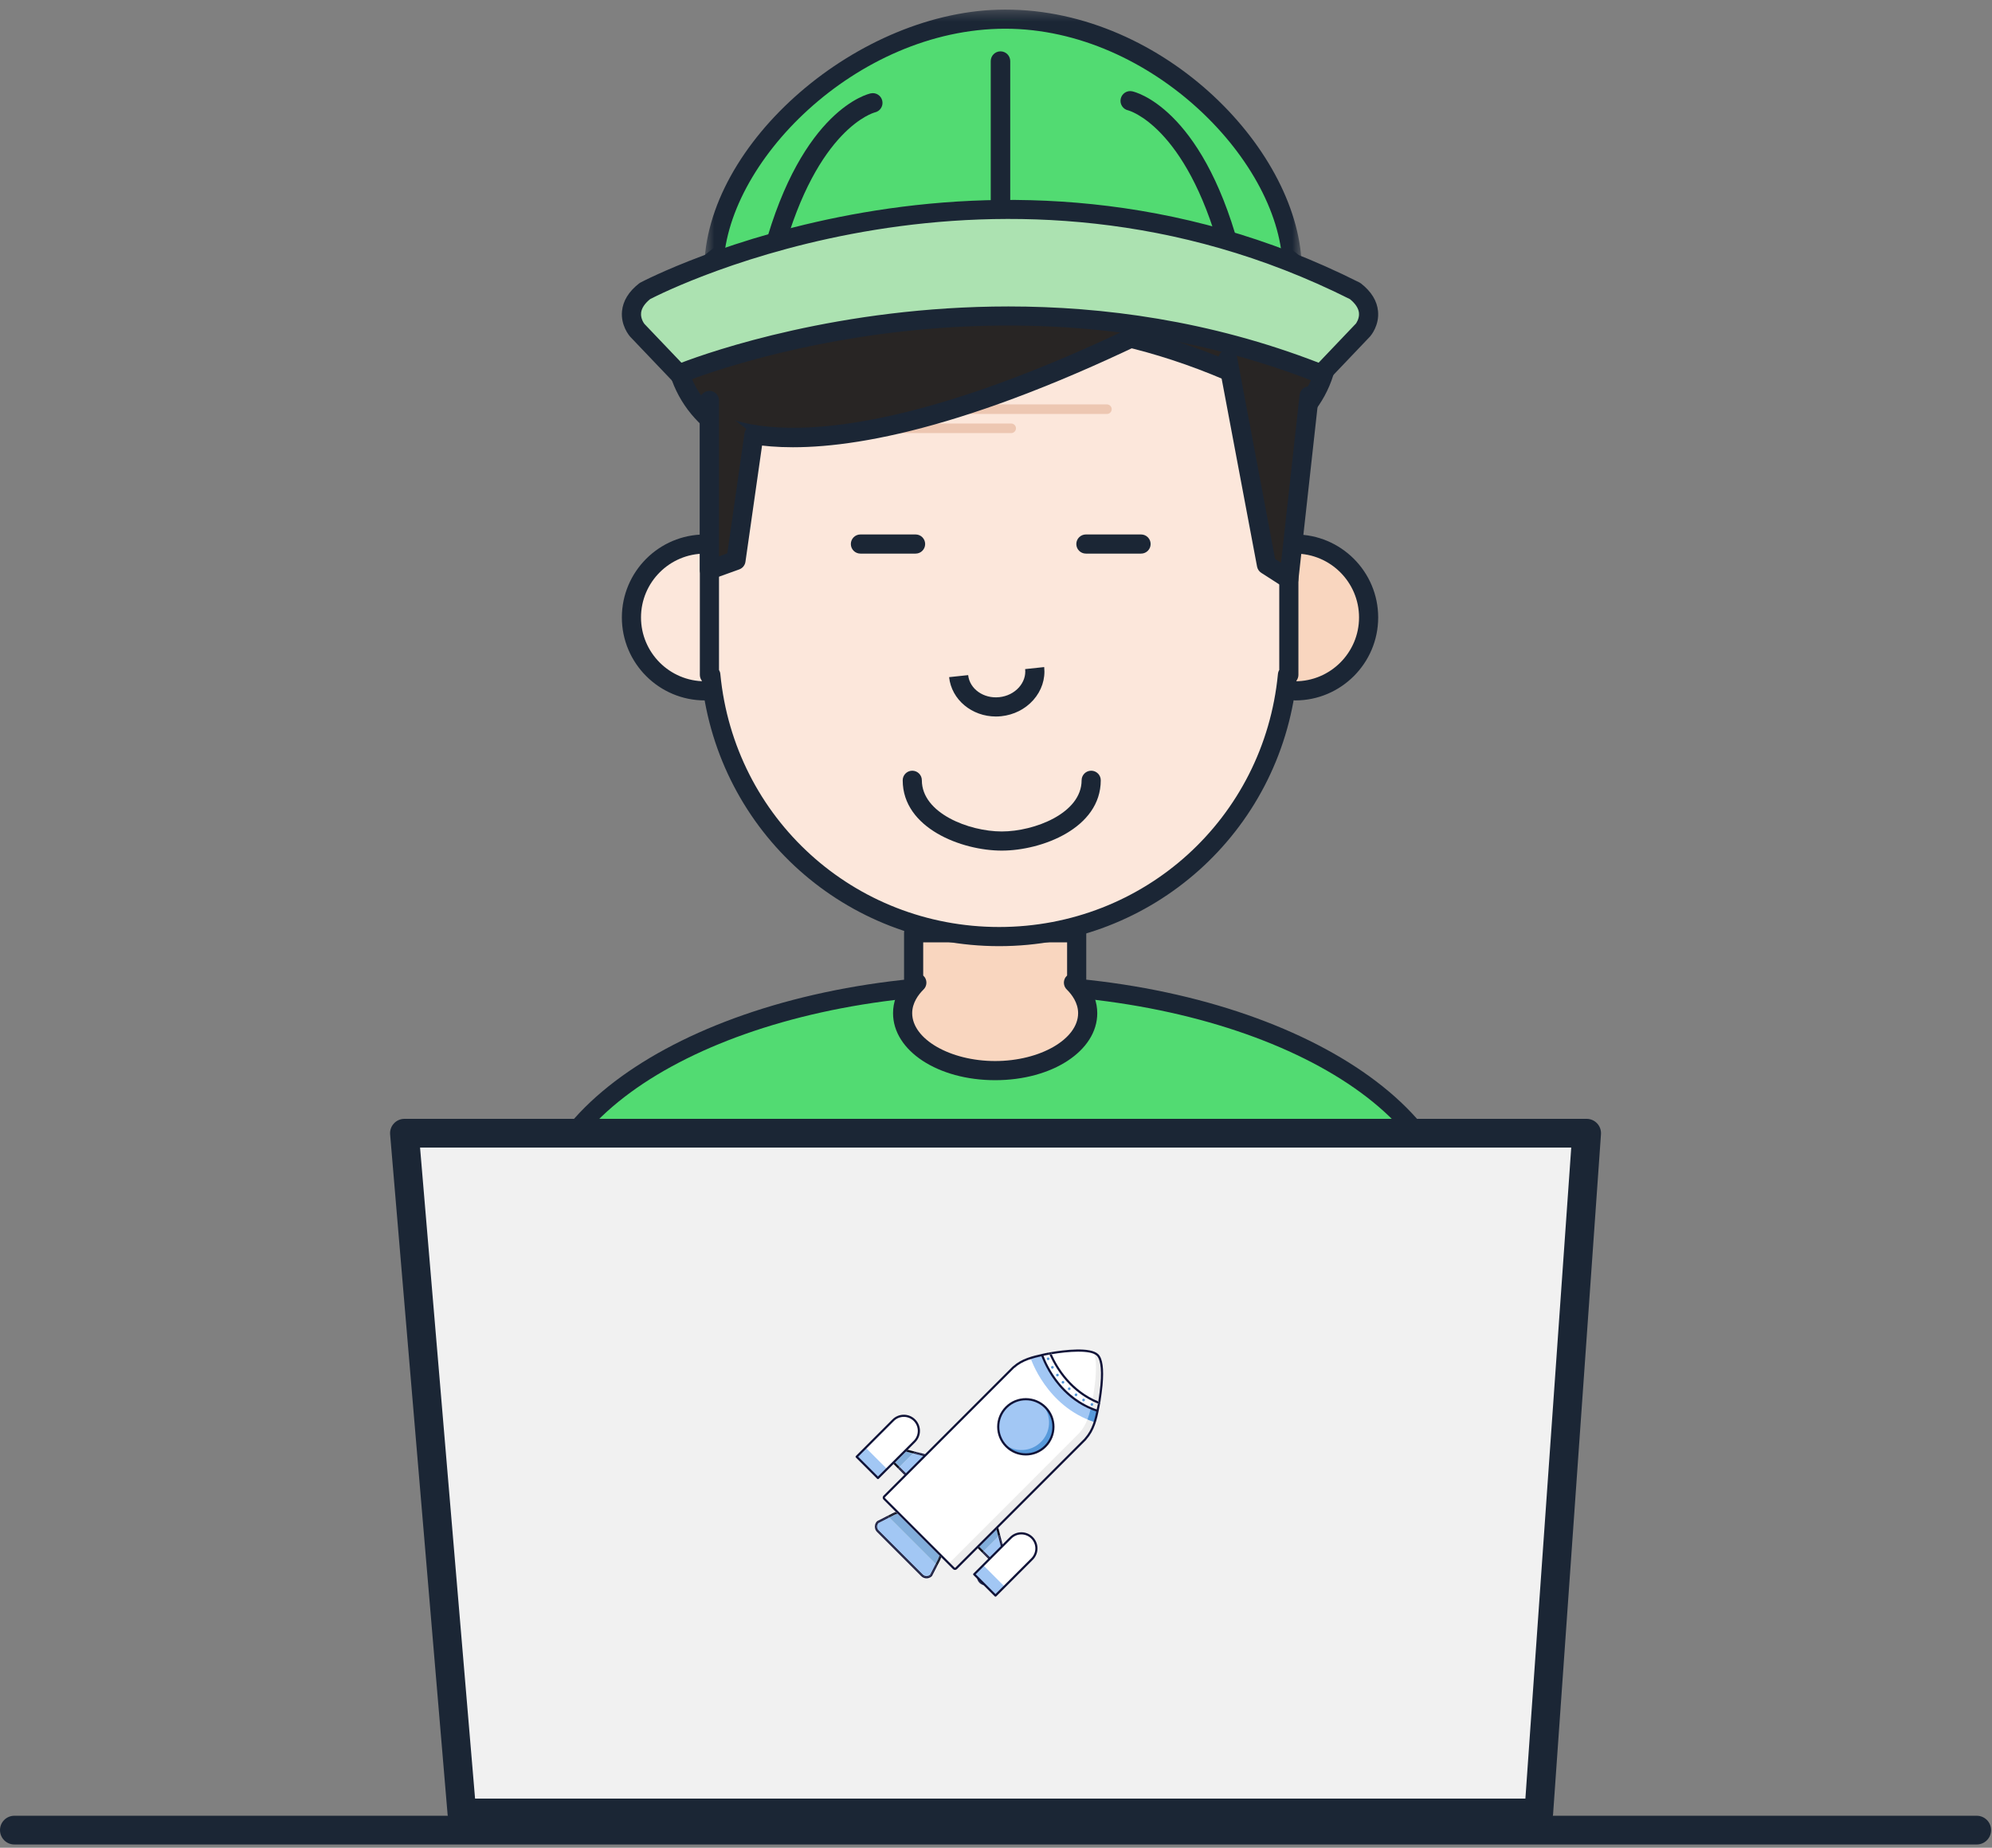 <?xml version="1.0" encoding="UTF-8"?>
<svg width="193px" height="179px" viewBox="0 0 193 179" version="1.1" xmlns="http://www.w3.org/2000/svg" xmlns:xlink="http://www.w3.org/1999/xlink">
    <rect x="0" y="0" width="193" height="179" fill="#808080" stroke="none"/>
    <!-- Generator: Sketch 44 (41411) - http://www.bohemiancoding.com/sketch -->
    <title>Page 1</title>
    <desc>Created with Sketch.</desc>
    <defs>
        <polygon id="path-1" points="0.531 0.314 58.424 0.314 58.424 26.482 0.531 26.482 0.531 0.314"></polygon>
    </defs>
    <g id="Page-1" stroke="none" stroke-width="1" fill="none" fill-rule="evenodd">
        <g id="Desktop-HD" transform="translate(-886, -1047)">
            <g id="Page-1" transform="translate(886, 1047)">
                <path d="M118.619,22.959 L110.555,22.959 C110.555,22.959 92.369,21.481 94.32,9.424 C94.32,9.424 80.196,10.833 86.534,22.959 L86.036,22.959 L75.492,22.959 C69.924,22.959 65.367,27.515 65.367,33.083 C65.367,38.652 69.924,43.208 75.492,43.208 L118.619,43.208 C124.188,43.208 128.744,38.652 128.744,33.083 C128.744,27.515 124.188,22.959 118.619,22.959" id="Fill-1" fill="#282524"></path>
                <path d="M75.492,23.887 C70.421,23.887 66.294,28.012 66.294,33.083 C66.294,38.155 70.421,42.281 75.492,42.281 L118.619,42.281 C123.69,42.281 127.817,38.155 127.817,33.083 C127.817,28.012 123.69,23.887 118.619,23.887 L110.555,23.887 C110.046,23.849 99.816,22.954 95.317,17.214 C93.809,15.288 93.12,13.048 93.265,10.54 C91.431,10.924 87.901,11.99 86.467,14.655 C85.381,16.673 85.679,19.323 87.355,22.53 C87.505,22.817 87.494,23.162 87.326,23.44 C87.159,23.717 86.857,23.887 86.534,23.887 L75.492,23.887 Z M118.619,44.136 L75.492,44.136 C69.398,44.136 64.44,39.178 64.44,33.083 C64.44,26.99 69.398,22.032 75.492,22.032 L85.064,22.032 C83.684,18.822 83.607,16.048 84.837,13.768 C87.278,9.244 93.946,8.529 94.229,8.501 C94.517,8.474 94.798,8.579 94.996,8.788 C95.193,8.998 95.281,9.288 95.236,9.572 C94.833,12.062 95.351,14.247 96.775,16.067 C100.767,21.168 110.532,22.026 110.63,22.034 L118.619,22.032 C124.713,22.032 129.672,26.99 129.672,33.083 C129.672,39.178 124.713,44.136 118.619,44.136 L118.619,44.136 Z" id="Fill-3" fill="#1B2635"></path>
                <path d="M191.521,178.686 L1.391,178.686 C0.622,178.686 0,178.062 0,177.294 C0,176.526 0.622,175.903 1.391,175.903 L191.521,175.903 C192.29,175.903 192.912,176.526 192.912,177.294 C192.912,178.062 192.29,178.686 191.521,178.686" id="Fill-5" fill="#1B2635"></path>
                <path d="M140.781,118.941 C140.781,131.961 120.936,142.515 96.455,142.515 C71.974,142.515 52.13,131.961 52.13,118.941 C52.13,105.923 71.974,95.369 96.455,95.369 C120.936,95.369 140.781,105.923 140.781,118.941" id="Fill-7" fill="#52DB72"></path>
                <path d="M96.455,96.296 C72.526,96.296 53.057,106.455 53.057,118.941 C53.057,131.429 72.526,141.587 96.455,141.587 C120.384,141.587 139.853,131.429 139.853,118.941 C139.853,106.455 120.384,96.296 96.455,96.296 M96.455,143.442 C71.503,143.442 51.202,132.451 51.202,118.941 C51.202,105.433 71.503,94.442 96.455,94.442 C121.407,94.442 141.708,105.433 141.708,118.941 C141.708,132.451 121.407,143.442 96.455,143.442" id="Fill-9" fill="#1B2635"></path>
                <path d="M68.289,66.927 C64.362,66.927 61.178,63.743 61.178,59.816 C61.178,55.89 64.362,52.706 68.289,52.706" id="Fill-11" fill="#FCE7DB"></path>
                <path d="M68.289,67.854 C63.857,67.854 60.251,64.248 60.251,59.816 C60.251,55.384 63.857,51.778 68.289,51.778 C68.801,51.778 69.217,52.193 69.217,52.706 C69.217,53.219 68.801,53.633 68.289,53.633 C64.88,53.633 62.106,56.406 62.106,59.816 C62.106,63.225 64.88,65.999 68.289,65.999 C68.801,65.999 69.217,66.414 69.217,66.927 C69.217,67.439 68.801,67.854 68.289,67.854" id="Fill-13" fill="#1B2635"></path>
                <path d="M125.49,52.706 C129.417,52.706 132.601,55.89 132.601,59.816 C132.601,63.743 129.417,66.927 125.49,66.927" id="Fill-15" fill="#F9D6BF"></path>
                <path d="M125.49,67.854 C124.978,67.854 124.563,67.439 124.563,66.927 C124.563,66.414 124.978,65.999 125.49,65.999 C128.9,65.999 131.674,63.225 131.674,59.816 C131.674,56.406 128.9,53.633 125.49,53.633 C124.978,53.633 124.563,53.219 124.563,52.706 C124.563,52.193 124.978,51.778 125.49,51.778 C129.923,51.778 133.529,55.384 133.529,59.816 C133.529,64.248 129.923,67.854 125.49,67.854" id="Fill-17" fill="#1B2635"></path>
                <path d="M104.006,95.197 L104.316,95.197 L104.316,90.365 L88.519,90.365 L88.519,95.197 L88.829,95.197 C87.962,96.054 87.452,97.065 87.452,98.152 C87.452,101.224 91.466,103.716 96.418,103.716 C101.369,103.716 105.383,101.224 105.383,98.152 C105.383,97.065 104.874,96.054 104.006,95.197" id="Fill-19" fill="#F9D6BF"></path>
                <path d="M89.447,94.505 C89.55,94.597 89.633,94.712 89.687,94.844 C89.831,95.192 89.749,95.593 89.481,95.856 C88.979,96.353 88.38,97.154 88.38,98.152 C88.38,100.665 92.06,102.789 96.418,102.789 C100.775,102.789 104.456,100.665 104.456,98.152 C104.456,97.154 103.857,96.352 103.355,95.857 C103.087,95.593 103.005,95.192 103.148,94.844 C103.203,94.712 103.286,94.597 103.389,94.505 L103.389,91.292 L89.447,91.292 L89.447,94.505 Z M96.418,104.644 C90.87,104.644 86.525,101.791 86.525,98.152 C86.525,97.114 86.891,96.107 87.592,95.197 L87.592,90.365 C87.592,89.852 88.007,89.437 88.519,89.437 L104.317,89.437 C104.829,89.437 105.244,89.852 105.244,90.365 L105.244,95.197 C105.944,96.106 106.311,97.114 106.311,98.152 C106.311,101.791 101.965,104.644 96.418,104.644 L96.418,104.644 Z" id="Fill-21" fill="#1B2635"></path>
                <polygon id="Fill-23" fill="#F1F1F1" points="153.727 109.78 39.185 109.78 44.75 175.63 149.089 175.63"></polygon>
                <path d="M46.028,174.239 L147.792,174.239 L152.234,111.171 L40.698,111.171 L46.028,174.239 Z M149.089,177.021 L44.75,177.021 C44.027,177.021 43.424,176.467 43.364,175.747 L37.798,109.897 C37.766,109.509 37.896,109.125 38.161,108.839 C38.424,108.552 38.795,108.389 39.185,108.389 L153.727,108.389 C154.113,108.389 154.481,108.549 154.744,108.832 C155.007,109.113 155.141,109.492 155.115,109.877 L150.476,175.727 C150.425,176.456 149.82,177.021 149.089,177.021 L149.089,177.021 Z" id="Fill-25" fill="#1B2635"></path>
                <path d="M124.873,38.794 L124.873,65.38 L124.739,65.38 C123.371,79.607 111.388,90.731 96.804,90.731 C82.219,90.731 70.236,79.607 68.868,65.38 L68.735,65.38 L68.735,38.794 C68.735,38.794 93.189,21.481 124.873,38.794" id="Fill-27" fill="#FCE7DB"></path>
                <path d="M69.662,64.901 C69.732,65.017 69.777,65.15 69.791,65.292 C71.134,79.265 82.747,89.804 96.804,89.804 C110.859,89.804 122.472,79.265 123.816,65.292 C123.83,65.149 123.875,65.016 123.945,64.9 L123.945,39.346 C95.5,24.09 72.882,37.242 69.662,39.293 L69.662,64.901 Z M96.804,91.659 C81.945,91.659 69.641,80.635 67.994,65.938 C67.877,65.782 67.807,65.589 67.807,65.381 L67.807,38.794 C67.807,38.493 67.953,38.211 68.199,38.036 C68.448,37.861 93.493,20.591 125.317,37.98 C125.615,38.142 125.8,38.455 125.8,38.794 L125.8,65.381 C125.8,65.589 125.731,65.783 125.613,65.938 C123.966,80.635 111.662,91.659 96.804,91.659 L96.804,91.659 Z" id="Fill-29" fill="#1B2635"></path>
                <path d="M97.056,82.404 C93.186,82.404 87.461,80.239 87.461,75.591 C87.461,75.079 87.876,74.664 88.388,74.664 C88.9,74.664 89.316,75.079 89.316,75.591 C89.316,78.784 93.892,80.549 97.056,80.549 C100.219,80.549 104.795,78.784 104.795,75.591 C104.795,75.079 105.21,74.664 105.723,74.664 C106.235,74.664 106.65,75.079 106.65,75.591 C106.65,80.239 100.925,82.404 97.056,82.404" id="Fill-31" fill="#1B2635"></path>
                <path d="M88.709,53.631 L83.364,53.631 C82.852,53.631 82.436,53.217 82.436,52.704 C82.436,52.191 82.852,51.776 83.364,51.776 L88.709,51.776 C89.221,51.776 89.636,52.191 89.636,52.704 C89.636,53.217 89.221,53.631 88.709,53.631" id="Fill-33" fill="#1B2635"></path>
                <path d="M110.554,53.631 L105.21,53.631 C104.698,53.631 104.282,53.217 104.282,52.704 C104.282,52.191 104.698,51.776 105.21,51.776 L110.554,51.776 C111.066,51.776 111.482,52.191 111.482,52.704 C111.482,53.217 111.066,53.631 110.554,53.631" id="Fill-35" fill="#1B2635"></path>
                <path d="M96.489,69.412 C94.169,69.412 92.19,67.79 91.957,65.599 L93.803,65.403 C93.944,66.742 95.299,67.702 96.821,67.539 C97.574,67.46 98.251,67.121 98.727,66.588 C99.179,66.079 99.392,65.451 99.325,64.819 L101.17,64.623 C101.292,65.782 100.916,66.917 100.112,67.821 C99.329,68.7 98.229,69.255 97.015,69.384 C96.838,69.403 96.662,69.412 96.489,69.412" id="Fill-37" fill="#1B2635"></path>
                <path d="M67.432,36.809 C67.432,36.809 68.851,48.189 97.732,36.809 L117.198,29.751 L87.302,26.659 L76.263,31.022 L67.432,36.809 Z" id="Fill-39" fill="#282524"></path>
                <path d="M107.246,40.104 L90.455,40.104 C90.199,40.104 89.991,39.897 89.991,39.641 C89.991,39.385 90.199,39.177 90.455,39.177 L107.246,39.177 C107.502,39.177 107.71,39.385 107.71,39.641 C107.71,39.897 107.502,40.104 107.246,40.104" id="Fill-41" fill="#EDC7B2"></path>
                <path d="M97.971,41.957 L81.179,41.957 C80.923,41.957 80.715,41.749 80.715,41.493 C80.715,41.237 80.923,41.029 81.179,41.029 L97.971,41.029 C98.227,41.029 98.435,41.237 98.435,41.493 C98.435,41.749 98.227,41.957 97.971,41.957" id="Fill-43" fill="#EDC7B2"></path>
                <path d="M90.243,26.659 C90.243,26.659 87.627,25.512 86.533,22.959" id="Fill-45" fill="#755444"></path>
                <path d="M90.241,27.586 C90.117,27.586 89.991,27.561 89.87,27.508 C89.75,27.455 86.905,26.18 85.681,23.324 C85.479,22.854 85.698,22.309 86.168,22.107 C86.638,21.903 87.184,22.122 87.386,22.594 C88.316,24.763 90.595,25.8 90.618,25.811 C91.084,26.02 91.297,26.566 91.09,27.034 C90.936,27.38 90.597,27.586 90.241,27.586" id="Fill-47" fill="#1B2635"></path>
                <path d="M68.735,40.592 C68.735,40.592 78.495,48.996 115.884,29.615" id="Fill-49" fill="#282524"></path>
                <path d="M76.827,43.328 C70.638,43.328 68.324,41.462 68.13,41.295 C67.742,40.96 67.698,40.374 68.032,39.986 C68.363,39.6 68.943,39.555 69.331,39.881 C69.484,40.001 79.485,47.438 115.458,28.792 C115.914,28.556 116.473,28.734 116.708,29.189 C116.943,29.643 116.766,30.203 116.311,30.439 C96.228,40.849 83.956,43.328 76.827,43.328" id="Fill-51" fill="#1B2635"></path>
                <polyline id="Fill-53" fill="#282524" points="118.954 34.813 122.704 54.715 124.872 56.106 126.838 38.35"></polyline>
                <path d="M124.873,57.033 C124.698,57.033 124.524,56.983 124.372,56.887 L122.203,55.496 C121.988,55.357 121.84,55.138 121.793,54.887 L118.043,34.986 C117.948,34.482 118.279,33.996 118.783,33.902 C119.289,33.808 119.771,34.138 119.866,34.641 L123.541,54.15 L124.116,54.518 L125.917,38.247 C125.974,37.738 126.444,37.38 126.941,37.427 C127.45,37.483 127.817,37.942 127.761,38.452 L125.795,56.208 C125.759,56.527 125.562,56.805 125.272,56.942 C125.145,57.004 125.009,57.033 124.873,57.033" id="Fill-55" fill="#1B2635"></path>
                <polyline id="Fill-57" fill="#282524" points="73.046 42.121 71.307 54.29 68.735 55.217 68.735 38.794"></polyline>
                <path d="M68.735,56.145 C68.547,56.145 68.36,56.087 68.202,55.976 C67.955,55.803 67.807,55.52 67.807,55.217 L67.807,38.794 C67.807,38.281 68.223,37.866 68.735,37.866 C69.247,37.866 69.662,38.281 69.662,38.794 L69.662,53.897 L70.468,53.607 L72.128,41.99 C72.2,41.482 72.668,41.129 73.177,41.203 C73.684,41.276 74.036,41.746 73.964,42.252 L72.225,54.422 C72.177,54.761 71.945,55.046 71.622,55.162 L69.049,56.089 C68.947,56.126 68.841,56.145 68.735,56.145" id="Fill-59" fill="#1B2635"></path>
                <path d="M69.162,26.167 C69.162,14.941 83.034,1.855 97.394,1.855 C111.754,1.855 125.201,14.941 125.201,26.167" id="Fill-61" fill="#52DB72"></path>
                <g id="Group-65" transform="translate(67.705, 0.613)">
                    <mask id="mask-2" fill="white">
                        <use xlink:href="#path-1"></use>
                    </mask>
                    <g id="Clip-64"></g>
                    <path d="M57.496,26.482 C56.984,26.482 56.569,26.067 56.569,25.554 C56.569,15.246 43.914,2.169 29.69,2.169 C15.241,2.169 2.386,15.246 2.386,25.554 C2.386,26.067 1.97,26.482 1.458,26.482 C0.945,26.482 0.531,26.067 0.531,25.554 C0.531,13.287 15.519,0.314 29.69,0.314 C45.165,0.314 58.424,14.193 58.424,25.554 C58.424,26.067 58.008,26.482 57.496,26.482" id="Fill-63" fill="#1B2635" mask="url(#mask-2)"></path>
                </g>
                <path d="M96.935,21.181 C96.414,21.181 95.991,20.758 95.991,20.237 L95.991,5.919 C95.991,5.398 96.414,4.975 96.935,4.975 C97.456,4.975 97.879,5.398 97.879,5.919 L97.879,20.237 C97.879,20.758 97.456,21.181 96.935,21.181" id="Fill-66" fill="#1B2635"></path>
                <path d="M74.949,25.268 C74.867,25.268 74.783,25.257 74.699,25.234 C74.196,25.096 73.901,24.578 74.038,24.075 C77.734,10.59 84.098,9.1 84.367,9.045 C84.878,8.934 85.377,9.263 85.484,9.773 C85.592,10.279 85.27,10.776 84.766,10.888 C84.655,10.916 79.193,12.407 75.859,24.573 C75.744,24.992 75.364,25.268 74.949,25.268" id="Fill-68" fill="#1B2635"></path>
                <path d="M119.118,25.069 C118.704,25.069 118.323,24.794 118.208,24.375 C114.868,12.187 109.366,10.705 109.311,10.693 C108.801,10.586 108.475,10.085 108.583,9.575 C108.69,9.065 109.188,8.734 109.701,8.847 C109.97,8.903 116.333,10.392 120.029,23.877 C120.166,24.379 119.871,24.898 119.369,25.036 C119.284,25.058 119.201,25.069 119.118,25.069" id="Fill-70" fill="#1B2635"></path>
                <path d="M128,36.229 L132.048,31.982 C132.048,31.982 133.698,30.081 131.299,28.196 C95.752,10.288 62.481,28.196 62.481,28.196 C60.083,30.081 61.732,31.982 61.732,31.982 L65.78,36.229 C65.78,36.229 95.902,23.503 128,36.229" id="Fill-72" fill="#ACE2B1"></path>
                <path d="M97.709,29.688 C106.861,29.688 117.215,31.056 127.758,35.138 L131.375,31.343 L131.374,31.344 C131.371,31.344 131.729,30.878 131.666,30.305 C131.617,29.859 131.324,29.414 130.795,28.981 C96.888,11.956 64.715,28.084 62.991,28.975 C62.458,29.41 62.163,29.857 62.114,30.305 C62.049,30.9 62.435,31.378 62.44,31.383 L66.021,35.137 C68.851,34.061 81.355,29.688 97.709,29.688 M127.999,37.157 C127.884,37.157 127.769,37.134 127.658,37.091 C96.303,24.66 66.438,36.958 66.141,37.083 C65.785,37.235 65.375,37.147 65.109,36.869 L61.06,32.622 C60.938,32.484 60.134,31.513 60.265,30.146 C60.36,29.15 60.913,28.248 61.909,27.466 C61.95,27.433 61.995,27.404 62.041,27.379 C62.38,27.197 96.152,9.452 131.716,27.367 C131.771,27.395 131.822,27.428 131.871,27.466 C132.867,28.248 133.42,29.15 133.514,30.146 C133.645,31.513 132.841,32.484 132.749,32.59 L128.671,36.869 C128.492,37.055 128.248,37.157 127.999,37.157" id="Fill-74" fill="#1B2635"></path>
                <polygon id="Fill-76" fill="#262C4F" points="93.792 137.879 94.141 136.972 94.226 136.972 93.876 137.879"></polygon>
                <polygon id="Fill-78" fill="#262C4F" points="94.221 137.879 94.57 136.972 94.655 136.972 94.305 137.879"></polygon>
                <path d="M104.559,132.253 C104.461,132.332 104.374,132.402 104.301,132.461 L104.082,132.638 C104.01,132.697 103.924,132.767 103.824,132.846 L103.828,132.865 L104.725,133.161 L104.764,133.375 L103.644,132.973 L103.613,132.81 L104.52,132.038 L104.559,132.253 Z" id="Fill-80" fill="#454F87"></path>
                <path d="M105.24,132.128 C105.232,132.085 105.225,132.05 105.221,132.021 C105.215,131.992 105.209,131.956 105.201,131.914 L106.322,132.315 L106.351,132.478 L105.445,133.25 L105.406,133.036 L106.14,132.442 L106.137,132.424 L105.24,132.128 Z" id="Fill-82" fill="#454F87"></path>
                <path d="M96.323,152.751 C96.323,153.212 95.95,153.585 95.489,153.585 C95.028,153.585 94.655,153.212 94.655,152.751 C94.655,152.291 95.028,151.917 95.489,151.917 C95.95,151.917 96.323,152.291 96.323,152.751" id="Fill-84" fill="#262C4F"></path>
                <path d="M98.483,145.84 L96.885,145.84 C96.753,145.84 96.644,145.732 96.644,145.599 C96.644,145.468 96.753,145.358 96.885,145.358 L98.483,145.358 C98.615,145.358 98.723,145.468 98.723,145.599 C98.723,145.732 98.615,145.84 98.483,145.84" id="Fill-86" fill="#454F87"></path>
                <path d="M97.925,144.801 L97.925,146.399 C97.925,146.53 97.816,146.639 97.683,146.639 C97.551,146.639 97.442,146.53 97.442,146.399 L97.442,144.801 C97.442,144.668 97.551,144.559 97.683,144.559 C97.816,144.559 97.925,144.668 97.925,144.801" id="Fill-88" fill="#454F87"></path>
                <path d="M106.367,136.577 C106.382,136.503 106.396,136.429 106.41,136.354 L106.402,136.352 C106.504,136.003 106.676,134.693 106.72,134.186 C106.857,132.639 106.731,131.657 106.343,131.269 C105.46,130.386 101.685,131.116 101.254,131.203 L101.077,131.243 L101.064,131.246 C101.515,132.455 102.952,135.456 106.367,136.577" id="Fill-90" fill="#FFFFFF"></path>
                <polygon id="Fill-92" fill="#A2C7F4" points="96.723 148.85 95.308 150.266 97.691 152.65"></polygon>
                <polygon id="Fill-94" fill="#A2C7F4" points="95.106 142.506 88.462 140.794 87.149 142.108 94.884 149.843 96.551 148.175"></polygon>
                <polygon id="Fill-96" fill="#A2C7F4" points="84.924 139.883 86.724 141.684 87.788 140.621"></polygon>
                <path d="M97.987,152.967 L96.895,148.679 L96.808,148.765 L97.886,152.992 L95.233,150.34 L95.16,150.413 L97.813,153.066 C97.845,153.099 97.896,153.106 97.937,153.083 C97.978,153.06 97.998,153.012 97.987,152.967" id="Fill-98" fill="#101338"></path>
                <path d="M95.192,142.42 L96.637,148.089 L96.722,148.004 L95.293,142.394 C95.284,142.358 95.255,142.329 95.218,142.319 L88.633,140.624 L88.548,140.708 L95.192,142.42 Z" id="Fill-100" fill="#101338"></path>
                <path d="M84.581,139.687 L87.874,140.536 L87.959,140.449 L84.607,139.587 C84.561,139.575 84.514,139.594 84.49,139.635 C84.466,139.676 84.474,139.728 84.507,139.761 L86.577,141.832 L86.651,141.757 L84.581,139.687 Z" id="Fill-102" fill="#101338"></path>
                <polygon id="Fill-104" fill="#101338" points="87.075 142.181 87.002 142.255 94.736 149.99 94.81 149.916"></polygon>
                <polygon id="Fill-106" fill="#101338" points="97.691 152.65 95.307 150.267 95.234 150.34 97.886 152.992 96.809 148.765 96.724 148.85"></polygon>
                <polygon id="Fill-108" fill="#101338" points="84.924 139.883 87.788 140.621 87.874 140.535 84.58 139.687 86.651 141.758 86.724 141.684"></polygon>
                <polygon id="Fill-110" fill="#101338" points="87.075 142.181 94.81 149.916 94.883 149.843 87.149 142.108"></polygon>
                <polygon id="Fill-112" fill="#101338" points="95.106 142.506 96.551 148.175 96.637 148.09 95.192 142.42 88.547 140.709 88.462 140.794"></polygon>
                <polygon id="Fill-114" fill="#82AEDB" points="96.551 148.175 94.883 149.843 95.307 150.267 96.724 148.851"></polygon>
                <polygon id="Fill-116" fill="#06091C" points="96.551 148.175 96.724 148.851 96.809 148.765 96.894 148.679 96.723 148.003 96.636 148.089"></polygon>
                <polygon id="Fill-118" fill="#06091C" points="95.307 150.267 94.884 149.843 94.809 149.916 94.736 149.989 95.16 150.413 95.233 150.34"></polygon>
                <polygon id="Fill-120" fill="#82AEDB" points="86.725 141.684 87.149 142.108 88.462 140.795 87.788 140.621"></polygon>
                <polygon id="Fill-122" fill="#06091C" points="86.725 141.684 86.651 141.757 86.577 141.832 87.001 142.255 87.075 142.181 87.149 142.108"></polygon>
                <polygon id="Fill-124" fill="#06091C" points="87.959 140.45 87.874 140.536 87.788 140.621 88.462 140.795 88.547 140.708 88.634 140.623"></polygon>
                <path d="M105.172,139.394 C105.845,138.637 106.119,137.758 106.325,136.783 C104.953,136.337 103.891,135.596 103.08,134.785 C101.797,133.503 101.138,132.045 100.859,131.293 C99.898,131.513 98.992,131.754 98.218,132.44 C98.203,132.448 98.188,132.458 98.176,132.47 L85.671,144.976 C85.61,145.036 85.61,145.134 85.671,145.197 L92.417,151.941 C92.477,152.002 92.576,152.002 92.638,151.941 L105.142,139.436 C105.155,139.423 105.165,139.41 105.172,139.394" id="Fill-126" fill="#FFFFFF"></path>
                <path d="M99.851,131.557 C99.851,131.557 101.355,136.252 106.069,137.774 L106.363,136.744 C106.363,136.744 103.088,136.178 100.859,131.293 L99.851,131.557 Z" id="Fill-128" fill="#A2C7F4"></path>
                <path d="M106.374,136.317 L106.366,136.316 C106.468,135.966 106.638,134.656 106.683,134.149 C106.821,132.601 106.694,131.621 106.306,131.233 C106.219,131.146 106.104,131.077 105.969,131.018 C106.183,131.523 106.239,132.385 106.131,133.596 C106.086,134.103 105.914,135.412 105.813,135.762 L105.821,135.764 C105.772,136.023 105.72,136.274 105.662,136.52 C105.963,136.645 106.184,136.706 106.291,136.731 C106.319,136.595 106.347,136.457 106.374,136.317" id="Fill-130" fill="#EDEDED"></path>
                <path d="M105.136,139.358 C105.567,138.873 105.834,138.338 106.024,137.761 C105.795,137.685 105.574,137.602 105.361,137.513 C105.179,137.975 104.937,138.407 104.583,138.804 C104.575,138.82 104.565,138.835 104.553,138.846 L92.048,151.352 C91.987,151.412 91.888,151.412 91.826,151.352 L92.38,151.904 C92.44,151.966 92.54,151.966 92.601,151.904 L105.106,139.4 C105.118,139.387 105.128,139.373 105.136,139.358" id="Fill-132" fill="#EDEDED"></path>
                <path d="M106.071,137.777 L106.366,136.748 C106.366,136.748 106.339,136.743 106.291,136.732 C106.217,137.089 106.132,137.432 106.024,137.761 C106.04,137.766 106.055,137.771 106.071,137.777" id="Fill-134" fill="#589ADB"></path>
                <path d="M106.291,136.732 C106.184,136.706 105.963,136.644 105.662,136.519 C105.581,136.865 105.485,137.196 105.361,137.513 C105.574,137.602 105.795,137.685 106.024,137.761 C106.133,137.432 106.216,137.089 106.291,136.732" id="Fill-136" fill="#589ADB"></path>
                <path d="M101.281,140.114 C100.237,141.158 98.543,141.158 97.499,140.114 C96.455,139.069 96.455,137.376 97.499,136.331 C98.543,135.287 100.237,135.287 101.281,136.331 C102.325,137.376 102.325,139.069 101.281,140.114" id="Fill-138" fill="#A2C7F4"></path>
                <path d="M101.299,136.35 C101.224,136.275 101.146,136.206 101.066,136.142 C101.896,137.191 101.826,138.721 100.857,139.69 C99.888,140.659 98.359,140.729 97.309,139.898 C97.373,139.978 97.442,140.057 97.517,140.131 C98.561,141.177 100.255,141.177 101.299,140.131 C102.344,139.087 102.344,137.395 101.299,136.35" id="Fill-140" fill="#589ADB"></path>
                <path d="M101.207,136.406 C100.205,135.403 98.574,135.403 97.573,136.406 C96.57,137.407 96.57,139.038 97.573,140.04 C98.574,141.042 100.205,141.042 101.207,140.04 C102.21,139.038 102.21,137.407 101.207,136.406 M97.425,140.188 C96.342,139.103 96.342,137.341 97.425,136.258 C98.508,135.175 100.272,135.175 101.355,136.258 C102.438,137.341 102.438,139.103 101.355,140.188 C100.272,141.271 98.508,141.271 97.425,140.188" id="Fill-142" fill="#101338"></path>
                <path d="M88.601,139.648 C89.171,139.079 89.171,138.154 88.601,137.583 C88.031,137.014 87.107,137.014 86.536,137.583 L82.998,141.123 L85.062,143.186 L88.601,139.648 Z" id="Fill-144" fill="#FFFFFF"></path>
                <polygon id="Fill-146" fill="#A2C7F4" points="85.056 143.193 82.992 141.128 83.877 140.244 85.941 142.308"></polygon>
                <path d="M83.145,141.122 L85.062,143.039 L88.527,139.575 C89.055,139.046 89.055,138.186 88.527,137.657 C87.999,137.129 87.139,137.129 86.61,137.657 L83.145,141.122 Z M84.988,143.26 L82.925,141.196 C82.884,141.155 82.884,141.089 82.925,141.048 L86.463,137.51 C87.072,136.9 88.065,136.9 88.674,137.51 C89.284,138.12 89.284,139.112 88.674,139.721 L85.136,143.26 C85.096,143.301 85.029,143.301 84.988,143.26 L84.988,143.26 Z" id="Fill-148" fill="#101338"></path>
                <path d="M99.989,151.037 C100.56,150.467 100.56,149.542 99.989,148.972 C99.419,148.403 98.495,148.403 97.925,148.972 L94.386,152.511 L96.451,154.575 L99.989,151.037 Z" id="Fill-150" fill="#FFFFFF"></path>
                <polygon id="Fill-152" fill="#A2C7F4" points="96.445 154.581 94.38 152.516 95.265 151.632 97.329 153.697"></polygon>
                <path d="M94.534,152.511 L96.45,154.427 L99.915,150.962 C100.444,150.434 100.444,149.575 99.915,149.046 C99.386,148.517 98.528,148.517 97.999,149.046 L94.534,152.511 Z M96.377,154.649 L94.313,152.584 C94.272,152.544 94.272,152.478 94.313,152.437 L97.852,148.898 C98.461,148.288 99.453,148.288 100.063,148.898 C100.673,149.509 100.673,150.5 100.063,151.11 L96.524,154.649 C96.484,154.69 96.418,154.69 96.377,154.649 L96.377,154.649 Z" id="Fill-154" fill="#101338"></path>
                <path d="M85.115,147.537 C84.923,147.741 84.926,148.063 85.126,148.262 L89.403,152.54 C89.602,152.739 89.925,152.743 90.129,152.551 L90.661,151.512 L86.153,147.005 L85.115,147.537 Z" id="Fill-156" fill="#A2C7F4"></path>
                <path d="M90.214,152.613 C89.971,152.857 89.573,152.857 89.329,152.613 L85.051,148.337 C84.808,148.093 84.808,147.694 85.051,147.452 L86.075,146.927 L85.998,146.849 L85.004,147.358 C84.995,147.364 84.986,147.371 84.978,147.378 C84.693,147.663 84.693,148.125 84.978,148.41 L89.256,152.688 C89.539,152.972 90.003,152.972 90.288,152.688 C90.295,152.679 90.302,152.671 90.306,152.662 L90.816,151.667 L90.738,151.59 L90.214,152.613 Z" id="Fill-158" fill="#101338"></path>
                <path d="M90.129,152.551 C89.925,152.743 89.602,152.739 89.403,152.54 L85.125,148.262 C84.926,148.063 84.922,147.74 85.114,147.537 L86.153,147.006 L86.075,146.928 L85.051,147.452 C84.808,147.695 84.808,148.093 85.051,148.337 L89.33,152.613 C89.573,152.857 89.97,152.857 90.213,152.613 L90.738,151.59 L90.66,151.512 L90.129,152.551 Z" id="Fill-160" fill="#101338"></path>
                <path d="M86.153,147.005 L90.66,151.512 L90.895,151.054 C90.96,150.91 91.004,150.795 91.027,150.698 L86.964,146.637 C86.866,146.657 86.751,146.703 86.608,146.771 L86.153,147.005 Z" id="Fill-162" fill="#82AEDB"></path>
                <path d="M91.195,150.867 L91.11,150.783 C91.082,150.878 91.042,150.981 90.988,151.103 L90.738,151.59 L90.815,151.667 L91.083,151.145 C91.127,151.046 91.165,150.955 91.195,150.867" id="Fill-164" fill="#06091C"></path>
                <path d="M86.563,146.677 C86.677,146.622 86.781,146.58 86.879,146.552 L86.795,146.467 C86.7,146.499 86.606,146.541 86.516,146.585 L85.998,146.85 L86.075,146.928 L86.563,146.677 Z" id="Fill-166" fill="#06091C"></path>
                <path d="M86.608,146.771 C86.75,146.703 86.866,146.657 86.965,146.636 L86.879,146.553 C86.782,146.579 86.677,146.622 86.563,146.677 L86.075,146.927 L86.153,147.005 L86.608,146.771 Z" id="Fill-168" fill="#06091C"></path>
                <path d="M90.895,151.055 L90.661,151.512 L90.739,151.59 L90.988,151.103 C91.042,150.981 91.083,150.878 91.11,150.783 L91.027,150.699 C91.004,150.795 90.959,150.91 90.895,151.055" id="Fill-170" fill="#06091C"></path>
                <path d="M106.325,136.782 C106.34,136.715 106.353,136.647 106.366,136.576 C102.952,135.456 101.515,132.455 101.064,131.245 C100.996,131.261 100.927,131.277 100.859,131.293 C101.138,132.046 101.798,133.504 103.08,134.785 C103.891,135.597 104.953,136.337 106.325,136.782" id="Fill-172" fill="#101338"></path>
                <path d="M101.894,131.191 C101.822,131.203 101.753,131.215 101.683,131.227 C102.036,132.027 102.662,133.159 103.683,134.181 C104.383,134.88 105.269,135.525 106.376,135.975 C106.388,135.91 106.399,135.84 106.412,135.765 C103.809,134.689 102.482,132.503 101.894,131.191" id="Fill-174" fill="#101338"></path>
                <path d="M106.376,135.975 C106.441,136.001 106.508,136.028 106.573,136.052 C106.586,135.988 106.598,135.918 106.61,135.844 C106.543,135.818 106.477,135.792 106.412,135.764 C106.399,135.84 106.388,135.91 106.376,135.975" id="Fill-176" fill="#101338"></path>
                <path d="M101.894,131.191 C101.864,131.123 101.835,131.057 101.809,130.994 C101.734,131.008 101.663,131.019 101.599,131.031 C101.625,131.094 101.653,131.16 101.683,131.227 C101.753,131.215 101.822,131.203 101.894,131.191" id="Fill-178" fill="#101338"></path>
                <path d="M101.644,131.727 C101.593,131.778 101.51,131.778 101.458,131.727 C101.407,131.675 101.407,131.592 101.458,131.541 C101.51,131.489 101.593,131.489 101.644,131.541 C101.695,131.592 101.695,131.675 101.644,131.727" id="Fill-180" fill="#589ADB"></path>
                <path d="M102.056,132.553 C102.004,132.604 101.921,132.604 101.87,132.553 C101.819,132.501 101.819,132.418 101.87,132.367 C101.921,132.316 102.004,132.316 102.056,132.367 C102.107,132.418 102.107,132.501 102.056,132.553" id="Fill-182" fill="#589ADB"></path>
                <path d="M102.544,133.302 C102.493,133.354 102.409,133.354 102.358,133.302 C102.307,133.251 102.307,133.167 102.358,133.117 C102.409,133.065 102.493,133.065 102.544,133.117 C102.595,133.167 102.595,133.251 102.544,133.302" id="Fill-184" fill="#589ADB"></path>
                <path d="M103.081,134.002 C103.03,134.054 102.947,134.054 102.896,134.002 C102.845,133.951 102.845,133.867 102.896,133.817 C102.947,133.765 103.03,133.765 103.081,133.817 C103.132,133.867 103.132,133.951 103.081,134.002" id="Fill-186" fill="#589ADB"></path>
                <path d="M103.689,134.632 C103.638,134.684 103.554,134.684 103.503,134.632 C103.452,134.581 103.452,134.498 103.503,134.448 C103.554,134.396 103.638,134.396 103.689,134.448 C103.74,134.498 103.74,134.581 103.689,134.632" id="Fill-188" fill="#589ADB"></path>
                <path d="M104.343,135.216 C104.292,135.267 104.209,135.267 104.158,135.216 C104.106,135.164 104.106,135.081 104.158,135.031 C104.209,134.979 104.292,134.979 104.343,135.031 C104.394,135.081 104.394,135.164 104.343,135.216" id="Fill-190" fill="#589ADB"></path>
                <path d="M105.101,135.686 C105.068,135.75 104.989,135.776 104.925,135.744 C104.86,135.71 104.835,135.63 104.868,135.566 C104.902,135.502 104.981,135.476 105.045,135.51 C105.109,135.544 105.134,135.622 105.101,135.686" id="Fill-192" fill="#589ADB"></path>
                <path d="M105.907,136.118 C105.873,136.182 105.794,136.208 105.73,136.175 C105.666,136.142 105.641,136.062 105.674,135.998 C105.707,135.934 105.786,135.908 105.85,135.942 C105.915,135.976 105.94,136.054 105.907,136.118" id="Fill-194" fill="#589ADB"></path>
                <path d="M106.269,131.343 C106.52,131.595 106.784,132.289 106.617,134.177 C106.585,134.53 106.496,135.241 106.412,135.765 C106.477,135.792 106.543,135.818 106.61,135.844 C106.698,135.304 106.791,134.557 106.825,134.194 C106.967,132.594 106.833,131.612 106.417,131.196 C105.666,130.446 103.071,130.779 101.809,130.994 C101.835,131.057 101.864,131.123 101.894,131.191 C103.463,130.928 105.668,130.742 106.269,131.343" id="Fill-196" fill="#101338"></path>
                <path d="M105.258,139.454 C106.041,138.568 106.283,137.532 106.508,136.37 C106.509,136.359 106.515,136.353 106.513,136.343 C106.532,136.269 106.553,136.17 106.573,136.052 C106.508,136.028 106.441,136.001 106.376,135.975 C106.349,136.126 106.324,136.249 106.302,136.323 C106.298,136.338 106.29,136.352 106.293,136.368 C106.076,137.488 105.84,138.486 105.094,139.325 C105.088,139.332 105.083,139.34 105.078,139.348 C105.076,139.354 105.073,139.358 105.068,139.362 L92.563,151.867 C92.544,151.888 92.51,151.888 92.49,151.867 L85.744,145.122 C85.725,145.102 85.725,145.069 85.744,145.049 L98.249,132.545 C98.254,132.54 98.259,132.536 98.263,132.533 C98.273,132.53 98.281,132.524 98.287,132.518 C99.099,131.798 100.071,131.578 101.1,131.344 L101.274,131.305 C101.402,131.28 101.54,131.253 101.684,131.228 C101.653,131.16 101.625,131.093 101.598,131.031 C101.442,131.059 101.316,131.085 101.23,131.101 L101.054,131.141 C100.002,131.38 99.008,131.604 98.158,132.354 C98.138,132.366 98.12,132.379 98.103,132.397 L85.598,144.901 C85.496,145.002 85.496,145.168 85.598,145.27 L92.342,152.015 C92.444,152.116 92.609,152.116 92.712,152.015 L105.216,139.511 C105.232,139.493 105.247,139.475 105.258,139.454" id="Fill-198" fill="#101338"></path>
            </g>
        </g>
    </g>
</svg>